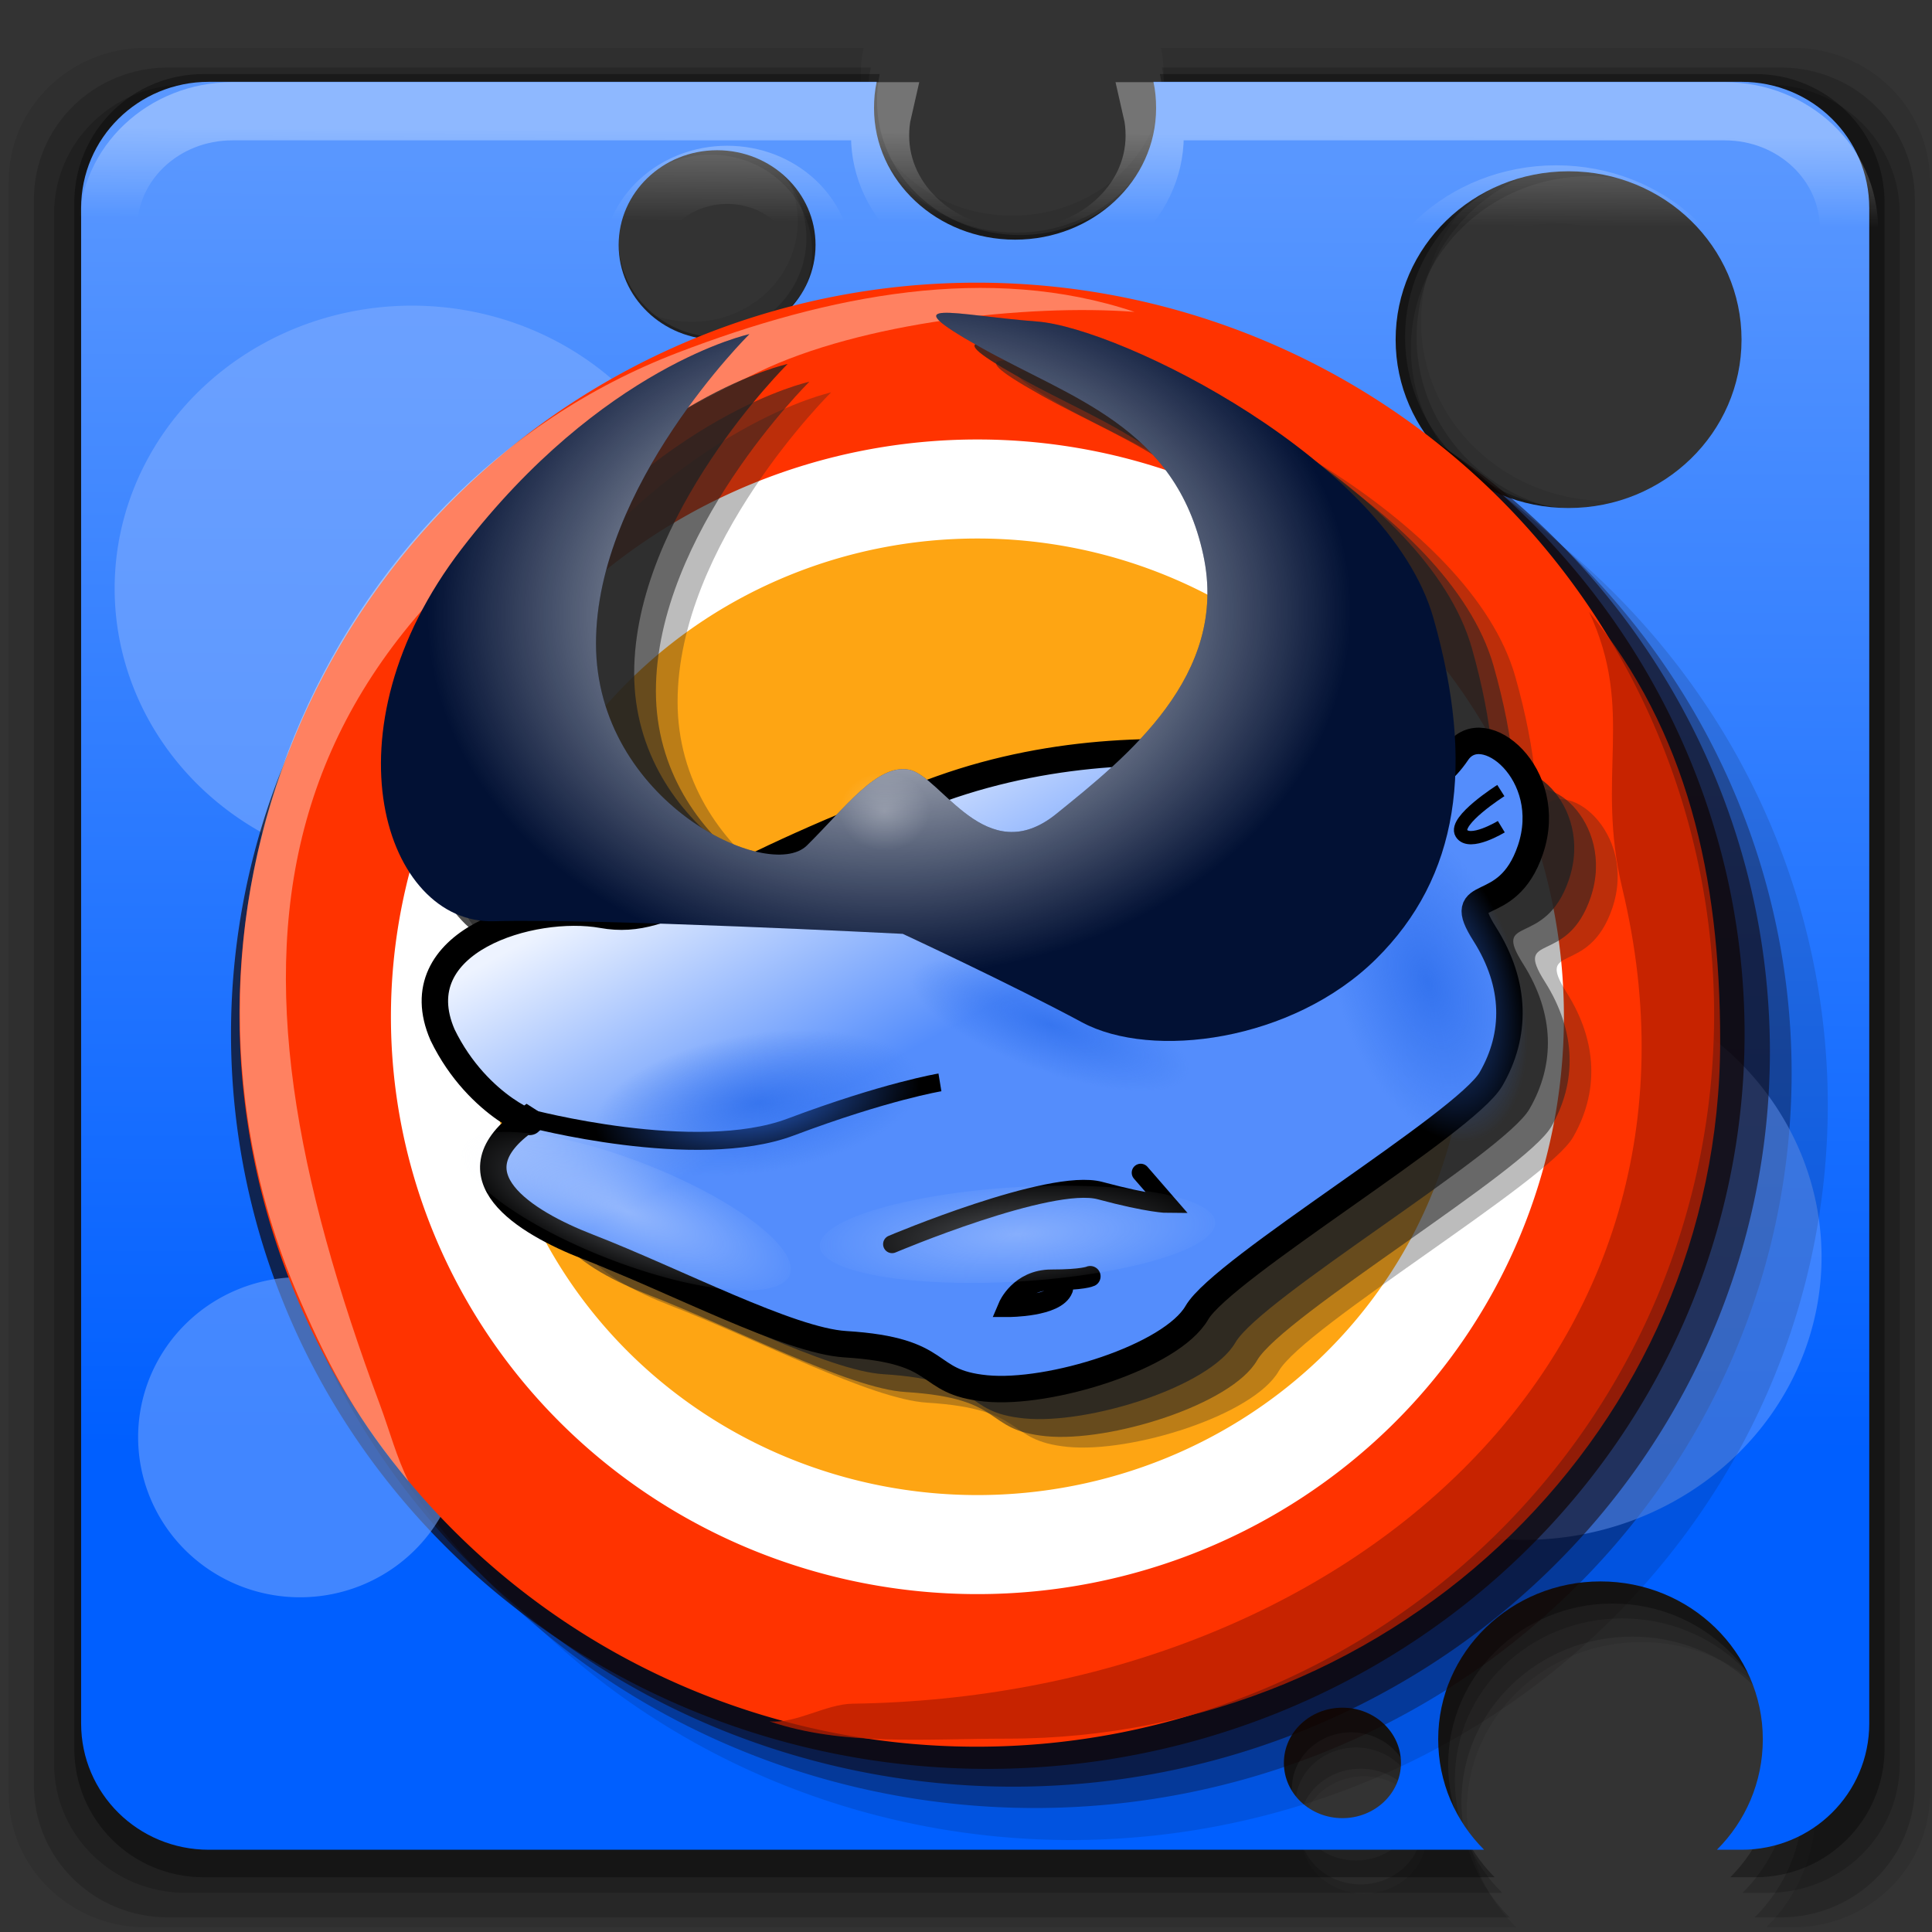 <?xml version="1.0" encoding="UTF-8" standalone="no"?>
<!-- Created with Inkscape (http://www.inkscape.org/) -->

<svg
   xmlns:dc="http://purl.org/dc/elements/1.1/"
   xmlns:cc="http://creativecommons.org/ns#"
   xmlns:rdf="http://www.w3.org/1999/02/22-rdf-syntax-ns#"
   xmlns:svg="http://www.w3.org/2000/svg"
   xmlns="http://www.w3.org/2000/svg"
   xmlns:xlink="http://www.w3.org/1999/xlink"
   version="1.0"
   width="96"
   height="96"
   id="svg2408">
  <rect width="100%" height="100%" fill="#333333" stroke="none"/>
  <defs
     id="defs2410">
    <linearGradient
       id="linearGradient7095">
      <stop
         id="stop7097"
         style="stop-color:#ffffff;stop-opacity:1"
         offset="0" />
      <stop
         id="stop7099"
         style="stop-color:#ffffff;stop-opacity:0"
         offset="1" />
    </linearGradient>
    <linearGradient
       id="linearGradient6968">
      <stop
         id="stop6970"
         style="stop-color:#ffffff;stop-opacity:1"
         offset="0" />
      <stop
         id="stop6972"
         style="stop-color:#ffffff;stop-opacity:0"
         offset="1" />
    </linearGradient>
    <linearGradient
       x1="45.448"
       y1="92.54"
       x2="45.448"
       y2="7.017"
       id="ButtonShadow"
       gradientUnits="userSpaceOnUse"
       gradientTransform="scale(1.006,0.994)">
      <stop
         id="stop3750"
         style="stop-color:#000000;stop-opacity:1"
         offset="0" />
      <stop
         id="stop3752"
         style="stop-color:#000000;stop-opacity:0.588"
         offset="1" />
    </linearGradient>
    <filter
       color-interpolation-filters="sRGB"
       id="filter3174">
      <feGaussianBlur
         stdDeviation="1.71"
         id="feGaussianBlur3176" />
    </filter>
    <linearGradient
       id="linearGradient4560-5">
      <stop
         id="stop4562-3"
         style="stop-color:#005fff;stop-opacity:1"
         offset="0" />
      <stop
         id="stop4564-9"
         style="stop-color:#5997ff;stop-opacity:1"
         offset="1" />
    </linearGradient>
    <linearGradient
       x1="45.448"
       y1="92.54"
       x2="45.448"
       y2="7.017"
       id="ButtonShadow-31"
       gradientUnits="userSpaceOnUse"
       gradientTransform="scale(1.006,0.994)">
      <stop
         id="stop3750-65"
         style="stop-color:#000000;stop-opacity:1"
         offset="0" />
      <stop
         id="stop3752-55"
         style="stop-color:#000000;stop-opacity:0.588"
         offset="1" />
    </linearGradient>
    <filter
       color-interpolation-filters="sRGB"
       id="filter3174-06">
      <feGaussianBlur
         id="feGaussianBlur3176-95"
         stdDeviation="1.71" />
    </filter>
    <linearGradient
       x1="48"
       y1="20.221"
       x2="48"
       y2="138.661"
       id="linearGradient3613-57"
       xlink:href="#linearGradient3737-18"
       gradientUnits="userSpaceOnUse" />
    <linearGradient
       id="linearGradient3737-18">
      <stop
         id="stop3739-69"
         style="stop-color:#ffffff;stop-opacity:1"
         offset="0" />
      <stop
         id="stop3741-67"
         style="stop-color:#ffffff;stop-opacity:0"
         offset="1" />
    </linearGradient>
    <clipPath
       id="clipPath3613-70">
      <rect
         width="84"
         height="84"
         rx="6"
         ry="6"
         x="6"
         y="6"
         id="rect3615-55"
         style="fill:#ffffff;fill-opacity:1;fill-rule:nonzero;stroke:none" />
    </clipPath>
    <filter
       x="-0.192"
       y="-0.192"
       width="1.384"
       height="1.384"
       color-interpolation-filters="sRGB"
       id="filter3794-18">
      <feGaussianBlur
         id="feGaussianBlur3796-4"
         stdDeviation="5.28" />
    </filter>
    <linearGradient
       id="linearGradient4317-2">
      <stop
         id="stop4319-3"
         style="stop-color:#edf3ff;stop-opacity:1"
         offset="0" />
      <stop
         id="stop4321-6"
         style="stop-color:#548dfc;stop-opacity:1"
         offset="1" />
    </linearGradient>
    <linearGradient
       id="linearGradient4343-4">
      <stop
         id="stop4345-2"
         style="stop-color:#2e6eec;stop-opacity:1"
         offset="0" />
      <stop
         id="stop4347-1"
         style="stop-color:#2e6eec;stop-opacity:0"
         offset="1" />
    </linearGradient>
    <linearGradient
       id="linearGradient4327-5">
      <stop
         id="stop4329-6"
         style="stop-color:#edf3ff;stop-opacity:1"
         offset="0" />
      <stop
         id="stop4331-7"
         style="stop-color:#edf3ff;stop-opacity:0"
         offset="1" />
    </linearGradient>
    <linearGradient
       id="linearGradient12848">
      <stop
         id="stop12850"
         style="stop-color:#ffffff;stop-opacity:1"
         offset="0" />
      <stop
         id="stop12852"
         style="stop-color:#ffffff;stop-opacity:0"
         offset="1" />
    </linearGradient>
    <linearGradient
       x1="22.324"
       y1="6.107"
       x2="22.295"
       y2="10.703"
       id="linearGradient6977"
       xlink:href="#linearGradient12848"
       gradientUnits="userSpaceOnUse"
       gradientTransform="matrix(1.025,0,0,0.978,-0.729,0.44)" />
    <linearGradient
       x1="56.558"
       y1="70.981"
       x2="56.766"
       y2="9.816"
       id="linearGradient7011"
       xlink:href="#linearGradient4560-5"
       gradientUnits="userSpaceOnUse"
       gradientTransform="matrix(1.04,0,0,1.046,-1.562,-2.209)" />
    <radialGradient
       cx="142.128"
       cy="23.345"
       r="7.778"
       fx="142.128"
       fy="23.345"
       id="radialGradient7046"
       xlink:href="#linearGradient4343-4"
       gradientUnits="userSpaceOnUse"
       gradientTransform="matrix(1,0,0,0.295,0,16.447)" />
    <radialGradient
       cx="142.128"
       cy="23.345"
       r="7.778"
       fx="142.128"
       fy="23.345"
       id="radialGradient7048"
       xlink:href="#linearGradient4343-4"
       gradientUnits="userSpaceOnUse"
       gradientTransform="matrix(1,0,0,0.295,0,16.447)" />
    <radialGradient
       cx="142.128"
       cy="23.345"
       r="8.356"
       fx="142.128"
       fy="23.345"
       id="radialGradient7050"
       xlink:href="#linearGradient4327-5"
       gradientUnits="userSpaceOnUse"
       gradientTransform="matrix(1,0,0,0.344,0,15.311)" />
    <radialGradient
       cx="142.128"
       cy="23.345"
       r="8.356"
       fx="142.128"
       fy="23.345"
       id="radialGradient7052"
       xlink:href="#linearGradient4327-5"
       gradientUnits="userSpaceOnUse"
       gradientTransform="matrix(1,0,0,0.344,0,15.311)" />
    <radialGradient
       cx="142.128"
       cy="23.345"
       r="7.778"
       fx="142.128"
       fy="23.345"
       id="radialGradient7054"
       xlink:href="#linearGradient4343-4"
       gradientUnits="userSpaceOnUse"
       gradientTransform="matrix(1,0,0,0.295,0,16.447)" />
    <radialGradient
       cx="33.412"
       cy="21.762"
       r="25.083"
       fx="33.412"
       fy="21.762"
       id="radialGradient7059"
       xlink:href="#linearGradient6968"
       gradientUnits="userSpaceOnUse"
       gradientTransform="matrix(0.9,-0.014,0.011,0.721,13.862,15.227)" />
    <linearGradient
       x1="114.687"
       y1="6.823"
       x2="122.478"
       y2="20.611"
       id="linearGradient7073"
       xlink:href="#linearGradient4317-2"
       gradientUnits="userSpaceOnUse"
       gradientTransform="matrix(0.884,0,0,0.887,-69.188,37.453)" />
    <radialGradient
       cx="45.166"
       cy="41.906"
       r="0.795"
       fx="45.166"
       fy="41.906"
       id="radialGradient7101"
       xlink:href="#linearGradient7095"
       gradientUnits="userSpaceOnUse"
       gradientTransform="matrix(1,0,0,3.778,0,-116.406)" />
    <linearGradient
       x1="22.324"
       y1="6.107"
       x2="22.295"
       y2="10.703"
       id="linearGradient4073"
       xlink:href="#linearGradient12848"
       gradientUnits="userSpaceOnUse"
       gradientTransform="matrix(1.043,0,0,0.978,-1.468,0.44)" />
    <radialGradient
       cx="33.412"
       cy="21.762"
       r="25.083"
       fx="33.412"
       fy="21.762"
       id="radialGradient4077"
       xlink:href="#linearGradient6968"
       gradientUnits="userSpaceOnUse"
       gradientTransform="matrix(0.915,-0.014,0.011,0.721,13.37,15.227)" />
    <linearGradient
       x1="114.687"
       y1="6.823"
       x2="122.478"
       y2="20.611"
       id="linearGradient4090"
       xlink:href="#linearGradient4317-2"
       gradientUnits="userSpaceOnUse"
       gradientTransform="matrix(0.898,0,0,0.887,-71.086,37.453)" />
    <linearGradient
       x1="56.558"
       y1="70.981"
       x2="56.766"
       y2="9.816"
       id="linearGradient4113"
       xlink:href="#linearGradient4560-5"
       gradientUnits="userSpaceOnUse"
       gradientTransform="matrix(1.058,0,0,1.046,-2.315,-2.209)" />
  </defs>
  <g
     id="layer2"
     style="display:none">
    <rect
       width="86"
       height="85"
       rx="6"
       ry="6"
       x="5"
       y="7"
       id="rect3745"
       style="opacity:0.9;fill:url(#ButtonShadow);fill-opacity:1;fill-rule:nonzero;stroke:none;filter:url(#filter3174)" />
  </g>
  <path
     d="m 92.535,153.775 c 0,0 6.424,-23.896 31.791,-24.481 23.113,-0.533 33.046,24.672 33.046,24.672 z"
     id="path13088"
     style="fill:#fffdf5;fill-opacity:1;stroke:none" />
  <g
     transform="matrix(1.04,0,0,1.046,-1.562,-1.163)"
     id="layer2-66"
     style="display:none">
    <rect
       width="86"
       height="85"
       rx="6"
       ry="6"
       x="5"
       y="7"
       id="rect3745-17"
       style="opacity:0.9;fill:url(#ButtonShadow-31);fill-opacity:1;fill-rule:nonzero;stroke:none;filter:url(#filter3174-06)" />
  </g>
  <g
     transform="matrix(1.04,0,0,1.046,-1.562,-1.163)"
     id="layer5-51"
     style="display:none">
    <rect
       width="66"
       height="66"
       rx="12"
       ry="12"
       x="15"
       y="15"
       clip-path="url(#clipPath3613-70)"
       id="rect3171-42"
       style="opacity:0.1;fill:url(#linearGradient3613-57);fill-opacity:1;fill-rule:nonzero;stroke:#ffffff;stroke-width:0.5;stroke-linecap:round;stroke-linejoin:miter;stroke-miterlimit:4;stroke-opacity:1;stroke-dasharray:none;stroke-dashoffset:0;filter:url(#filter3794-18)" />
  </g>
  <path
     d="m 7.248,2.377 c -3.778,0 -6.82,2.975 -6.82,6.671 l 0,80.048 c 0,3.696 3.042,6.671 6.82,6.671 l 68.09,0 c -1.526,-1.503 -2.451,-3.57 -2.451,-5.837 0,-4.605 3.88,-8.338 8.667,-8.338 4.786,0 8.667,3.733 8.667,8.338 0,2.267 -0.925,4.334 -2.451,5.837 l 1.314,0 c 3.778,0 6.82,-2.975 6.82,-6.671 l 0,-80.048 c 0,-3.696 -3.042,-6.671 -6.82,-6.671 l -31.399,0 c 0.1,0.452 0.142,0.91 0.142,1.39 0,3.838 -3.371,6.949 -7.53,6.949 -4.159,0 -7.53,-3.111 -7.53,-6.949 0,-0.48 0.042,-0.937 0.142,-1.39 l -35.661,0 z m 27.136,3.613 c 2.903,0 5.257,2.24 5.257,5.003 0,2.763 -2.354,5.003 -5.257,5.003 -2.903,0 -5.257,-2.24 -5.257,-5.003 0,-2.763 2.354,-5.003 5.257,-5.003 z m 45.464,1.112 c 5.1,0 9.235,3.982 9.235,8.894 0,4.912 -4.135,8.894 -9.235,8.894 -5.1,0 -9.235,-3.982 -9.235,-8.894 0,-4.912 4.135,-8.894 9.235,-8.894 z M 67.772,88.261 c 1.726,0 3.126,1.307 3.126,2.918 0,1.612 -1.399,2.918 -3.126,2.918 -1.726,0 -3.126,-1.307 -3.126,-2.918 0,-1.612 1.399,-2.918 3.126,-2.918 z"
     id="path7111"
     style="opacity:0.083;fill:#000000;fill-opacity:1;fill-rule:nonzero;stroke:none" />
  <path
     d="m 8.359,3.353 c -3.699,0 -6.676,2.928 -6.676,6.566 l 0,78.791 c 0,3.638 2.978,6.566 6.676,6.566 l 66.658,0 c -1.493,-1.479 -2.399,-3.514 -2.399,-5.745 0,-4.533 3.799,-8.207 8.484,-8.207 4.686,0 8.484,3.675 8.484,8.207 0,2.231 -0.906,4.266 -2.399,5.745 l 1.287,0 c 3.699,0 6.676,-2.928 6.676,-6.566 l 0,-78.791 c 0,-3.638 -2.978,-6.566 -6.676,-6.566 l -30.738,0 c 0.098,0.445 0.139,0.896 0.139,1.368 0,3.777 -3.3,6.839 -7.372,6.839 -4.071,0 -7.372,-3.062 -7.372,-6.839 0,-0.472 0.041,-0.923 0.139,-1.368 l -34.911,0 z M 34.925,6.91 c 2.842,0 5.146,2.205 5.146,4.924 0,2.72 -2.304,4.924 -5.146,4.924 -2.842,0 -5.146,-2.205 -5.146,-4.924 0,-2.72 2.304,-4.924 5.146,-4.924 z M 79.433,8.004 c 4.993,0 9.041,3.92 9.041,8.755 0,4.835 -4.048,8.755 -9.041,8.755 -4.993,0 -9.041,-3.92 -9.041,-8.755 0,-4.835 4.048,-8.755 9.041,-8.755 z m -11.822,79.885 c 1.69,0 3.06,1.286 3.06,2.873 0,1.586 -1.37,2.873 -3.06,2.873 -1.69,0 -3.06,-1.286 -3.06,-2.873 0,-1.586 1.37,-2.873 3.06,-2.873 z"
     id="path7109"
     style="opacity:0.162;fill:#000000;fill-opacity:1;fill-rule:nonzero;stroke:none" />
  <path
     d="m 9.238,4.207 c -3.629,0 -6.551,2.862 -6.551,6.418 l 0,77.011 c 0,3.555 2.922,6.418 6.551,6.418 l 65.405,0 c -1.465,-1.446 -2.354,-3.435 -2.354,-5.615 0,-4.43 3.727,-8.022 8.325,-8.022 4.598,0 8.325,3.592 8.325,8.022 0,2.181 -0.889,4.169 -2.354,5.615 l 1.262,0 c 3.629,0 6.551,-2.862 6.551,-6.418 l 0,-77.011 c 0,-3.555 -2.922,-6.418 -6.551,-6.418 l -30.161,0 c 0.096,0.435 0.136,0.875 0.136,1.337 0,3.692 -3.238,6.685 -7.233,6.685 -3.995,0 -7.233,-2.993 -7.233,-6.685 0,-0.462 0.04,-0.902 0.136,-1.337 l -34.255,0 z M 35.304,7.683 c 2.789,0 5.05,2.155 5.05,4.813 0,2.658 -2.261,4.813 -5.05,4.813 -2.789,0 -5.05,-2.155 -5.05,-4.813 0,-2.658 2.261,-4.813 5.05,-4.813 z m 43.672,1.07 c 4.899,0 8.871,3.831 8.871,8.557 0,4.726 -3.972,8.557 -8.871,8.557 -4.899,0 -8.871,-3.831 -8.871,-8.557 0,-4.726 3.972,-8.557 8.871,-8.557 z M 67.376,86.834 c 1.658,0 3.002,1.257 3.002,2.808 0,1.551 -1.344,2.808 -3.002,2.808 -1.658,0 -3.002,-1.257 -3.002,-2.808 0,-1.551 1.344,-2.808 3.002,-2.808 z"
     id="path7107"
     style="opacity:0.184;fill:#000000;fill-opacity:1;fill-rule:nonzero;stroke:none" />
  <path
     d="m 10.116,3.68 c -3.56,0 -6.425,2.854 -6.425,6.4 l 0,76.799 c 0,3.546 2.866,6.4 6.425,6.4 l 64.152,0 c -1.437,-1.442 -2.309,-3.425 -2.309,-5.6 0,-4.418 3.656,-8 8.165,-8 4.51,0 8.165,3.582 8.165,8 0,2.175 -0.872,4.158 -2.309,5.6 l 1.238,0 c 3.56,0 6.425,-2.854 6.425,-6.4 l 0,-76.799 c 0,-3.546 -2.866,-6.4 -6.425,-6.4 l -29.583,0 c 0.095,0.434 0.134,0.873 0.134,1.333 0,3.682 -3.176,6.667 -7.095,6.667 -3.918,0 -7.095,-2.985 -7.095,-6.667 0,-0.46 0.039,-0.899 0.134,-1.333 l -33.599,0 z m 25.567,3.467 c 2.735,0 4.953,2.149 4.953,4.8 0,2.651 -2.217,4.8 -4.953,4.8 -2.735,0 -4.953,-2.149 -4.953,-4.8 0,-2.651 2.217,-4.8 4.953,-4.8 z m 42.835,1.067 c 4.805,0 8.701,3.82 8.701,8.533 0,4.713 -3.896,8.533 -8.701,8.533 -4.805,0 -8.701,-3.82 -8.701,-8.533 0,-4.713 3.896,-8.533 8.701,-8.533 z M 67.14,86.079 c 1.626,0 2.945,1.254 2.945,2.8 0,1.546 -1.318,2.8 -2.945,2.8 -1.626,0 -2.945,-1.254 -2.945,-2.8 0,-1.546 1.318,-2.8 2.945,-2.8 z"
     id="path7103"
     style="opacity:0.343;fill:#000000;fill-opacity:1;fill-rule:nonzero;stroke:none" />
  <path
     d="m 10.378,4.066 c -3.516,0 -6.347,2.799 -6.347,6.275 l 0,75.297 c 0,3.476 2.831,6.275 6.347,6.275 l 63.366,0 c -1.42,-1.414 -2.281,-3.358 -2.281,-5.49 0,-4.332 3.611,-7.843 8.065,-7.843 4.454,0 8.065,3.512 8.065,7.843 0,2.132 -0.861,4.077 -2.281,5.49 l 1.223,0 c 3.516,0 6.347,-2.799 6.347,-6.275 l 0,-75.297 c 0,-3.476 -2.831,-6.275 -6.347,-6.275 l -29.221,0 c 0.093,0.425 0.132,0.856 0.132,1.307 0,3.61 -3.137,6.536 -7.008,6.536 -3.87,0 -7.008,-2.926 -7.008,-6.536 0,-0.451 0.039,-0.882 0.132,-1.307 l -33.187,0 z m 25.254,3.399 c 2.702,0 4.892,2.107 4.892,4.706 0,2.599 -2.19,4.706 -4.892,4.706 -2.702,0 -4.892,-2.107 -4.892,-4.706 0,-2.599 2.19,-4.706 4.892,-4.706 z m 42.31,1.046 c 4.746,0 8.594,3.746 8.594,8.366 0,4.621 -3.848,8.366 -8.594,8.366 -4.746,0 -8.594,-3.746 -8.594,-8.366 0,-4.621 3.848,-8.366 8.594,-8.366 z M 66.704,84.853 c 1.607,0 2.909,1.229 2.909,2.745 0,1.516 -1.302,2.745 -2.909,2.745 -1.606,0 -2.909,-1.229 -2.909,-2.745 0,-1.516 1.302,-2.745 2.909,-2.745 z"
     id="rect12223"
     style="fill:url(#linearGradient4113);fill-opacity:1;fill-rule:nonzero;stroke:none" />
  <path
     d="m 67.529,43.674 a 13.965,13.435 0 1 1 -27.931,0 13.965,13.435 0 1 1 27.931,0 z"
     transform="matrix(2.408,0,0,2.421,-77.561,-52.42)"
     id="path7089"
     style="opacity:0.319;fill:none;stroke:#100300;stroke-width:3.302;stroke-miterlimit:4;stroke-opacity:1;stroke-dasharray:none" />
  <path
     d="m 67.529,43.674 a 13.965,13.435 0 1 1 -27.931,0 13.965,13.435 0 1 1 27.931,0 z"
     transform="matrix(1.058,0,0,1.046,-36.198,-16.442)"
     id="path4196-1"
     style="opacity:0.581;fill:#80acff;fill-opacity:1;stroke:none" />
  <path
     d="m 67.529,43.674 a 13.965,13.435 0 1 1 -27.931,0 13.965,13.435 0 1 1 27.931,0 z"
     transform="matrix(1.058,0,0,1.046,19.066,16.778)"
     id="path4198-4"
     style="opacity:0.581;fill:#6197ff;fill-opacity:1;stroke:none" />
  <path
     d="m 67.529,43.674 a 13.965,13.435 0 1 1 -27.931,0 13.965,13.435 0 1 1 27.931,0 z"
     transform="matrix(2.408,0,0,2.421,-75.764,-50.829)"
     id="path7091"
     style="opacity:0.123;fill:none;stroke:#100300;stroke-width:3.302;stroke-miterlimit:4;stroke-opacity:1;stroke-dasharray:none" />
  <path
     d="m 67.529,43.674 a 13.965,13.435 0 1 1 -27.931,0 13.965,13.435 0 1 1 27.931,0 z"
     transform="matrix(2.408,0,0,2.421,-78.64,-53.48)"
     id="path7087"
     style="opacity:0.52;fill:none;stroke:#100300;stroke-width:3.302;stroke-miterlimit:4;stroke-opacity:1;stroke-dasharray:none" />
  <path
     d="m 67.529,43.674 a 13.965,13.435 0 1 1 -27.931,0 13.965,13.435 0 1 1 27.931,0 z"
     transform="matrix(2.408,0,0,2.421,-79.898,-54.364)"
     id="path4402-2"
     style="opacity:0.681;fill:none;stroke:#100300;stroke-width:3.302;stroke-miterlimit:4;stroke-opacity:1;stroke-dasharray:none" />
  <path
     d="m 67.529,43.674 a 13.965,13.435 0 1 1 -27.931,0 13.965,13.435 0 1 1 27.931,0 z"
     transform="matrix(0.576,0,0,0.592,-15.945,45.56)"
     id="path4200-6"
     style="opacity:0.581;fill:#71a2ff;fill-opacity:1;stroke:none" />
  <path
     d="m 67.529,43.674 a 13.965,13.435 0 1 1 -27.931,0 13.965,13.435 0 1 1 27.931,0 z"
     transform="matrix(1.818,0,0,1.809,-48.641,-28.241)"
     id="path4206-0"
     style="fill:#fea513;fill-opacity:1;stroke:none" />
  <path
     d="m 67.529,43.674 a 13.965,13.435 0 1 1 -27.931,0 13.965,13.435 0 1 1 27.931,0 z"
     transform="matrix(2.346,0,0,2.411,-77.123,-54.879)"
     id="path4202-8"
     style="fill:none;stroke:#ff3300;stroke-width:3.302;stroke-miterlimit:4;stroke-opacity:1;stroke-dasharray:none" />
  <path
     d="m 67.529,43.674 a 13.965,13.435 0 1 1 -27.931,0 13.965,13.435 0 1 1 27.931,0 z"
     transform="matrix(1.914,0,0,1.952,-53.953,-34.728)"
     id="path4204-2"
     style="fill:none;stroke:#ffffff;stroke-width:2.521;stroke-miterlimit:4;stroke-opacity:1;stroke-dasharray:none" />
  <g
     transform="matrix(1.058,0,0,1.046,-97.765,7.276)"
     id="g7081"
     style="opacity:0.304;fill:#222222;fill-opacity:1">
    <path
       d="m 162.071,33.281 c 0,0 -10.812,-3.899 -21.623,0 -10.812,3.899 -12.613,6.599 -15.917,5.999 -3.304,-0.6 -9.416,1.254 -7.508,5.699 1.685,3.517 4.778,4.513 3.974,4.024 -3.737,2.631 -0.1,4.886 2.838,6.039 4.125,1.619 9.478,4.471 12.108,4.635 4.805,0.3 3.604,1.8 6.607,2.1 3.003,0.3 8.709,-1.5 9.911,-3.599 1.201,-2.1 12.613,-8.998 13.815,-11.098 1.201,-2.1 1.201,-4.499 -0.3,-6.899 -1.502,-2.4 1.046,-0.684 2.154,-4.002 1.201,-3.599 -2.242,-6.408 -3.443,-4.608 -1.201,1.8 -2.615,1.712 -2.615,1.712 z"
       id="path7083"
       style="fill:#222222;fill-opacity:1;stroke:none" />
    <path
       d="m 138.646,40.18 c 0,0 -14.327,-0.739 -19.221,-0.6 -5.095,0.145 -8.109,-8.998 -1.502,-17.697 6.607,-8.698 13.514,-10.198 13.514,-10.198 0,0 -7.208,7.199 -7.208,14.697 0,7.499 8.109,11.398 9.911,9.598 1.802,-1.8 3.304,-3.899 4.805,-3.599 1.502,0.3 3.604,4.799 6.907,2.1 3.304,-2.7 8.127,-6.578 6.907,-12.298 -1.307,-6.127 -6.211,-7.444 -10.511,-9.898 -4.205,-2.4 -1.201,-1.5 2.703,-1.2 3.904,0.3 16.518,6.599 18.62,14.098 1.959,6.986 1.201,12.298 -2.703,16.197 -3.904,3.899 -10.511,4.799 -13.815,2.999 -3.304,-1.8 -8.409,-4.199 -8.409,-4.199 z"
       id="path7085"
       style="fill:#222222;fill-opacity:1;stroke:none" />
  </g>
  <g
     transform="matrix(1.058,0,0,1.046,-98.843,6.746)"
     id="g7075"
     style="opacity:0.549;fill:#222222;fill-opacity:1">
    <path
       d="m 162.071,33.281 c 0,0 -10.812,-3.899 -21.623,0 -10.812,3.899 -12.613,6.599 -15.917,5.999 -3.304,-0.6 -9.416,1.254 -7.508,5.699 1.685,3.517 4.778,4.513 3.974,4.024 -3.737,2.631 -0.1,4.886 2.838,6.039 4.125,1.619 9.478,4.471 12.108,4.635 4.805,0.3 3.604,1.8 6.607,2.1 3.003,0.3 8.709,-1.5 9.911,-3.599 1.201,-2.1 12.613,-8.998 13.815,-11.098 1.201,-2.1 1.201,-4.499 -0.3,-6.899 -1.502,-2.4 1.046,-0.684 2.154,-4.002 1.201,-3.599 -2.242,-6.408 -3.443,-4.608 -1.201,1.8 -2.615,1.712 -2.615,1.712 z"
       id="path7077"
       style="fill:#222222;fill-opacity:1;stroke:none" />
    <path
       d="m 138.646,40.18 c 0,0 -14.327,-0.739 -19.221,-0.6 -5.095,0.145 -8.109,-8.998 -1.502,-17.697 6.607,-8.698 13.514,-10.198 13.514,-10.198 0,0 -7.208,7.199 -7.208,14.697 0,7.499 8.109,11.398 9.911,9.598 1.802,-1.8 3.304,-3.899 4.805,-3.599 1.502,0.3 3.604,4.799 6.907,2.1 3.304,-2.7 8.127,-6.578 6.907,-12.298 -1.307,-6.127 -6.211,-7.444 -10.511,-9.898 -4.205,-2.4 -1.201,-1.5 2.703,-1.2 3.904,0.3 16.518,6.599 18.62,14.098 1.959,6.986 1.201,12.298 -2.703,16.197 -3.904,3.899 -10.511,4.799 -13.815,2.999 -3.304,-1.8 -8.409,-4.199 -8.409,-4.199 z"
       id="path7079"
       style="fill:#222222;fill-opacity:1;stroke:none" />
  </g>
  <path
     d="M 56.373,15.497 C 51.027,15.096 42.812,16.015 37.698,18.481 11.56,31.082 10.464,47.192 18.89,69.83 c 0.462,1.242 0.824,2.615 1.41,3.773 -2.449,-2.94 -3.797,-5.328 -5.414,-9.044 -8.123,-18.671 1.158,-40.262 18.759,-47.023 7.544,-2.898 15.516,-4.457 22.728,-2.039 z"
     id="path4247-3"
     style="opacity:0.382;fill:#ffffff;fill-opacity:1;stroke:none" />
  <g
     transform="matrix(1.058,0,0,1.046,-99.922,5.862)"
     id="g4501-2"
     style="opacity:0.802;fill:#222222;fill-opacity:1">
    <path
       d="m 162.071,33.281 c 0,0 -10.812,-3.899 -21.623,0 -10.812,3.899 -12.613,6.599 -15.917,5.999 -3.304,-0.6 -9.416,1.254 -7.508,5.699 1.685,3.517 4.778,4.513 3.974,4.024 -3.737,2.631 -0.1,4.886 2.838,6.039 4.125,1.619 9.478,4.471 12.108,4.635 4.805,0.3 3.604,1.8 6.607,2.1 3.003,0.3 8.709,-1.5 9.911,-3.599 1.201,-2.1 12.613,-8.998 13.815,-11.098 1.201,-2.1 1.201,-4.499 -0.3,-6.899 -1.502,-2.4 1.046,-0.684 2.154,-4.002 1.201,-3.599 -2.242,-6.408 -3.443,-4.608 -1.201,1.8 -2.615,1.712 -2.615,1.712 z"
       id="path4450-7"
       style="fill:#222222;fill-opacity:1;stroke:none" />
    <path
       d="m 138.646,40.18 c 0,0 -14.327,-0.739 -19.221,-0.6 -5.095,0.145 -8.109,-8.998 -1.502,-17.697 6.607,-8.698 13.514,-10.198 13.514,-10.198 0,0 -7.208,7.199 -7.208,14.697 0,7.499 8.109,11.398 9.911,9.598 1.802,-1.8 3.304,-3.899 4.805,-3.599 1.502,0.3 3.604,4.799 6.907,2.1 3.304,-2.7 8.127,-6.578 6.907,-12.298 -1.307,-6.127 -6.211,-7.444 -10.511,-9.898 -4.205,-2.4 -1.201,-1.5 2.703,-1.2 3.904,0.3 16.518,6.599 18.62,14.098 1.959,6.986 1.201,12.298 -2.703,16.197 -3.904,3.899 -10.511,4.799 -13.815,2.999 -3.304,-1.8 -8.409,-4.199 -8.409,-4.199 z"
       id="path4454-7"
       style="fill:#222222;fill-opacity:1;stroke:none" />
  </g>
  <path
     d="m 69.64,39.188 c 0,0 -11.436,-4.078 -22.872,0 -11.436,4.078 -13.342,6.901 -16.836,6.274 -3.494,-0.627 -9.959,1.311 -7.942,5.96 1.782,3.678 5.054,4.719 4.203,4.208 -3.953,2.751 -0.106,5.109 3.002,6.316 4.364,1.693 10.026,4.675 12.807,4.847 5.083,0.314 3.812,1.882 6.989,2.196 3.177,0.314 9.212,-1.568 10.483,-3.764 1.271,-2.196 13.342,-9.41 14.613,-11.606 1.271,-2.196 1.271,-4.705 -0.318,-7.215 -1.588,-2.509 1.107,-0.715 2.278,-4.185 1.271,-3.764 -2.371,-6.701 -3.642,-4.819 -1.271,1.882 -2.766,1.79 -2.766,1.79 z"
     id="path4251-3"
     style="fill:url(#linearGradient4090);fill-opacity:1;stroke:#000000;stroke-width:1.314;stroke-linecap:round;stroke-miterlimit:4;stroke-opacity:1;stroke-dasharray:none" />
  <path
     d="m 149.907,23.345 a 7.778,2.298 0 1 1 -15.556,0 7.778,2.298 0 1 1 15.556,0 z"
     transform="matrix(0.242,1.015,-2.004,0.131,83.3,-98.488)"
     id="path4339-28"
     style="opacity:0.825;fill:url(#radialGradient7046);fill-opacity:1;stroke:none" />
  <path
     d="m 149.907,23.345 a 7.778,2.298 0 1 1 -15.556,0 7.778,2.298 0 1 1 15.556,0 z"
     transform="matrix(0.882,0.321,-0.371,0.951,-64.517,-16.895)"
     id="path4351-0"
     style="opacity:0.765;fill:url(#radialGradient7048);fill-opacity:1;stroke:none" />
  <path
     d="m 44.862,46.402 c 0,0 -15.155,-0.773 -20.331,-0.627 -5.389,0.152 -8.577,-9.41 -1.588,-18.507 6.989,-9.097 14.295,-10.665 14.295,-10.665 0,0 -7.624,7.528 -7.624,15.37 0,7.842 8.577,11.92 10.483,10.038 1.906,-1.882 3.494,-4.078 5.083,-3.764 1.588,0.314 3.812,5.019 7.306,2.196 3.494,-2.823 8.597,-6.879 7.306,-12.861 -1.382,-6.408 -6.57,-7.785 -11.118,-10.351 -4.447,-2.509 -1.271,-1.568 2.859,-1.255 4.13,0.314 17.472,6.901 19.695,14.743 2.072,7.306 1.271,12.861 -2.859,16.939 -4.13,4.078 -11.118,5.019 -14.613,3.137 -3.494,-1.882 -8.895,-4.392 -8.895,-4.392 z"
     id="path4249-4"
     style="fill:#021134;fill-opacity:1;stroke:none" />
  <path
     d="m 26.264,55.557 c 0,0 8.311,2.218 13.028,0.444 4.717,-1.774 7.413,-2.218 7.413,-2.218"
     id="path4253-5"
     style="fill:none;stroke:#000000;stroke-width:0.893px;stroke-linecap:butt;stroke-linejoin:miter;stroke-opacity:1" />
  <path
     d="m 44.327,61.822 c 0,0 7.862,-3.327 10.333,-2.662 2.471,0.665 3.369,0.665 3.369,0.665 l -1.348,-1.553"
     id="path4255-3"
     style="fill:none;stroke:#000000;stroke-width:0.893px;stroke-linecap:round;stroke-linejoin:miter;stroke-opacity:1" />
  <path
     d="m 54.172,63.421 c 0,0 -0.356,0.175 -1.929,0.175 -1.572,0 -2.134,1.331 -2.134,1.331 0,0 2.359,0 2.695,-0.887"
     id="path4257-6"
     style="fill:none;stroke:#000000;stroke-width:1.031;stroke-linecap:round;stroke-linejoin:miter;stroke-miterlimit:4;stroke-opacity:1;stroke-dasharray:none" />
  <path
     d="m 74.599,41.077 c 0,0 -1.582,0.963 -1.979,0.331 -0.397,-0.632 1.956,-2.125 1.956,-2.125"
     id="path4261-6"
     style="fill:none;stroke:#000000;stroke-width:0.662px;stroke-linecap:butt;stroke-linejoin:miter;stroke-opacity:1" />
  <path
     d="m 149.907,23.345 a 7.778,2.298 0 1 1 -15.556,0 7.778,2.298 0 1 1 15.556,0 z"
     transform="matrix(1.263,-0.08,0.1,1.016,-131.282,48.985)"
     id="path4325-8"
     style="opacity:0.327;fill:url(#radialGradient7050);fill-opacity:1;stroke:none" />
  <path
     d="m 149.907,23.345 a 7.778,2.298 0 1 1 -15.556,0 7.778,2.298 0 1 1 15.556,0 z"
     transform="matrix(1.038,0.42,-0.562,0.957,-103.291,-21.853)"
     id="path4335-2"
     style="opacity:0.406;fill:url(#radialGradient7052);fill-opacity:1;stroke:none" />
  <path
     d="m 149.907,23.345 a 7.778,2.298 0 1 1 -15.556,0 7.778,2.298 0 1 1 15.556,0 z"
     transform="matrix(1.04,-0.134,0.007,1.523,-110.326,38.321)"
     id="path4556-1"
     style="opacity:0.825;fill:url(#radialGradient7054);fill-opacity:1;stroke:none" />
  <path
     d="m 44.862,46.402 c 0,0 -15.155,-0.773 -20.331,-0.627 -5.389,0.152 -8.577,-9.41 -1.588,-18.507 6.989,-9.097 14.295,-10.665 14.295,-10.665 0,0 -7.624,7.528 -7.624,15.37 0,7.842 8.577,11.92 10.483,10.038 1.906,-1.882 3.494,-4.078 5.083,-3.764 1.588,0.314 3.812,5.019 7.306,2.196 3.494,-2.823 8.597,-6.879 7.306,-12.861 -1.382,-6.408 -6.57,-7.785 -11.118,-10.351 -4.447,-2.509 -1.271,-1.568 2.859,-1.255 4.13,0.314 17.472,6.901 19.695,14.743 2.072,7.306 1.271,12.861 -2.859,16.939 -4.13,4.078 -11.118,5.019 -14.613,3.137 -3.494,-1.882 -8.895,-4.392 -8.895,-4.392 z"
     id="path6966"
     style="fill:url(#radialGradient4077);fill-opacity:1;stroke:none" />
  <path
     d="m 78.956,30.403 c 2.305,4.912 0.308,8.12 1.654,13.736 5.586,23.311 -13.953,40.171 -38.244,40.516 -1.333,0.019 -2.831,1.007 -4.129,0.878 3.643,1.238 7.739,0.86 11.813,0.86 19.57,0 35.424,-15.52 35.424,-34.665 0,-8.206 -1.646,-15.386 -6.518,-21.324 z"
     id="path4208-9"
     style="opacity:0.774;fill:#b81f00;fill-opacity:1;stroke:none" />
  <path
     d="m 11.548,5.529 c -3.423,0 -6.179,2.601 -6.179,5.832 l 0,69.984 c 0,3.231 2.756,5.832 6.179,5.832 l 61.691,0 c -1.382,-1.314 -2.22,-3.121 -2.22,-5.103 0,-4.026 3.516,-7.29 7.852,-7.29 4.337,0 7.852,3.264 7.852,7.29 0,1.982 -0.838,3.789 -2.22,5.103 l 1.191,0 c 3.423,0 6.179,-2.601 6.179,-5.832 l 0,-69.984 c 0,-3.231 -2.756,-5.832 -6.179,-5.832 l -28.448,0 c 0.091,0.395 0.129,0.796 0.129,1.215 0,3.355 -3.054,6.075 -6.822,6.075 -3.768,0 -6.822,-2.72 -6.822,-6.075 0,-0.419 0.038,-0.82 0.129,-1.215 l -32.31,0 z m 24.586,3.159 c 2.63,0 4.763,1.958 4.763,4.374 0,2.416 -2.132,4.374 -4.763,4.374 -2.63,0 -4.763,-1.958 -4.763,-4.374 0,-2.416 2.132,-4.374 4.763,-4.374 z m 41.192,0.972 c 4.621,0 8.367,3.481 8.367,7.776 0,4.295 -3.746,7.776 -8.367,7.776 -4.621,0 -8.367,-3.481 -8.367,-7.776 0,-4.295 3.746,-7.776 8.367,-7.776 z M 66.384,80.615 c 1.564,0 2.832,1.142 2.832,2.551 0,1.409 -1.268,2.551 -2.832,2.551 -1.564,0 -2.832,-1.142 -2.832,-2.551 0,-1.409 1.268,-2.551 2.832,-2.551 z"
     id="path12844"
     style="opacity:0.319;fill:none;stroke:url(#linearGradient4073);stroke-width:2.891;stroke-miterlimit:4;stroke-opacity:1;stroke-dasharray:none" />
  <path
     d="m 45.962,41.906 a 0.795,3.005 0 1 1 -1.591,0 0.795,3.005 0 1 1 1.591,0 z"
     transform="matrix(2.825,0,0,0.647,-83.641,13.199)"
     id="path7093"
     style="opacity:0.225;fill:url(#radialGradient7101);fill-opacity:1;stroke:none" />
</svg>
